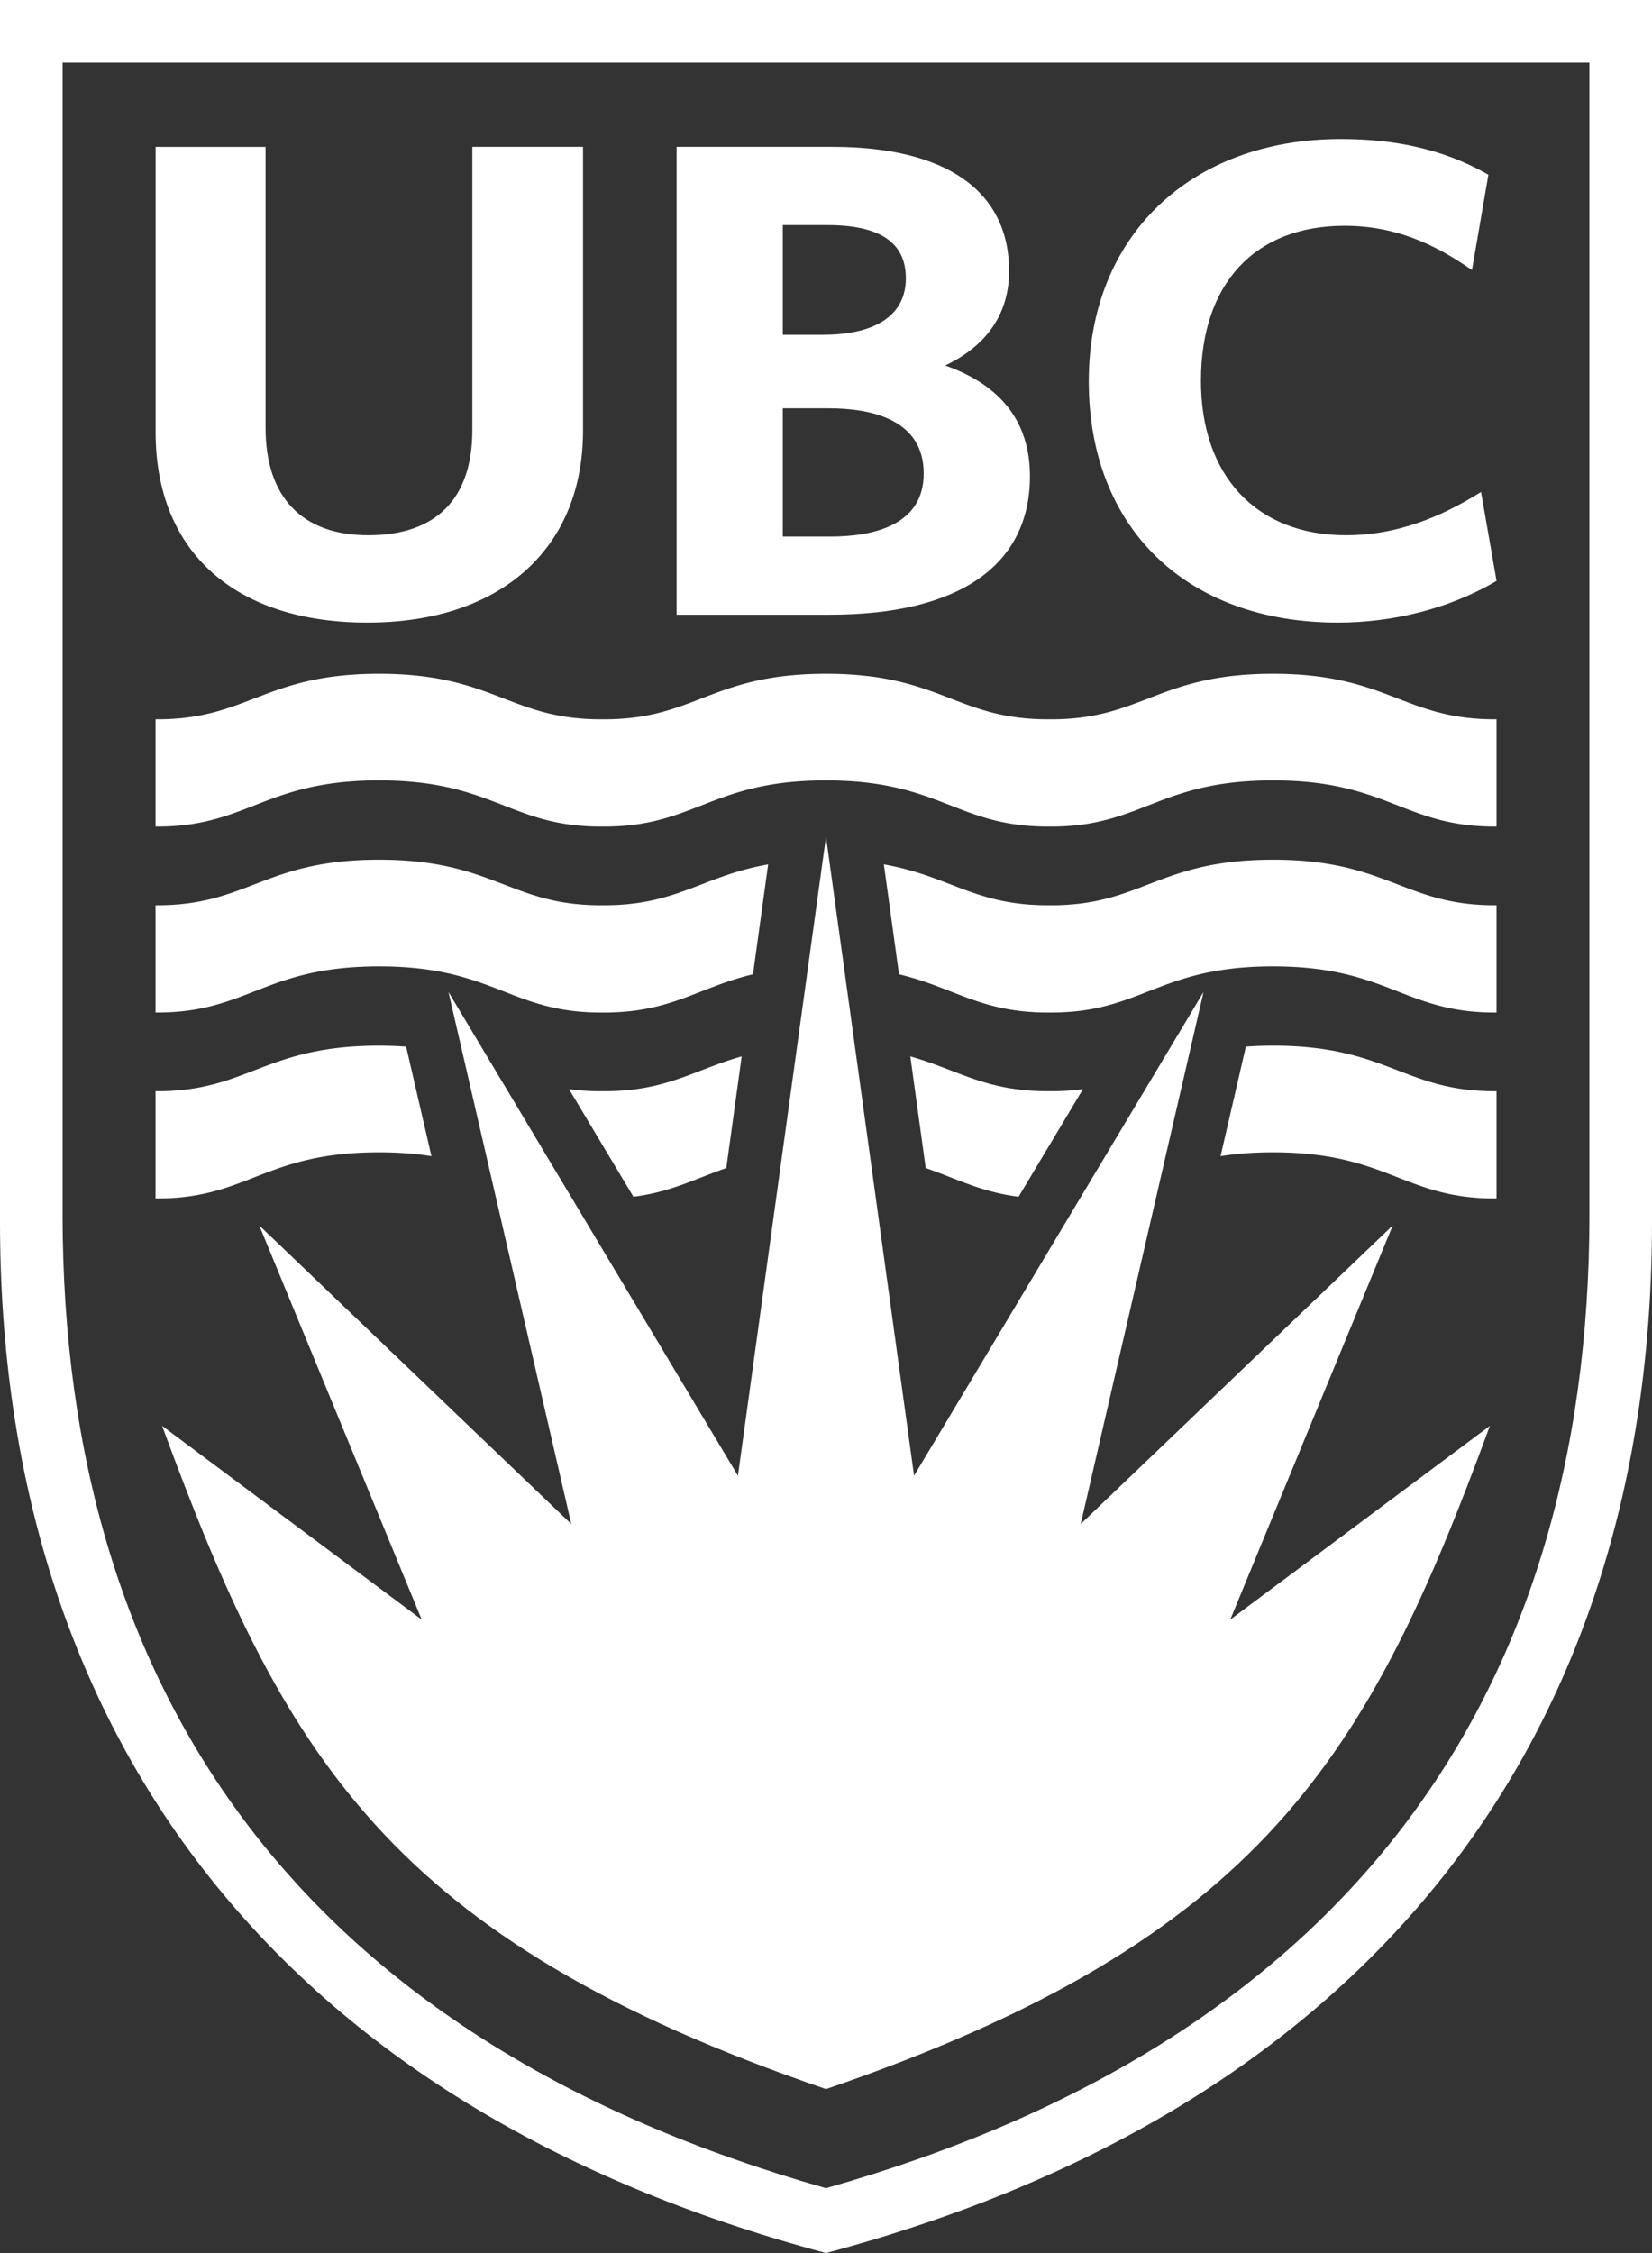 <svg xmlns="http://www.w3.org/2000/svg" width="132" height="180"><rect width="100%" height="100%" fill="#333333" stroke="none"/><g fill="#fff" stroke-width=".1"><path d="M66 66.845l7.036 51.051 23.13-38.647-9.814 42.508 24.933-23.854-12.984 31.493 20.746-15.483c-9.656 26.279-18.072 41.012-53.047 52.988-34.976-11.976-43.39-26.709-53.047-52.988l20.745 15.483-12.983-31.493 24.933 23.854-9.814-42.508 23.129 38.647L66 66.846M29.36 49.741c-10.598 0-16.926-5.67-16.926-15.2v-22.81h8.786v22.452c0 5.536 2.911 8.58 8.209 8.58 5.431 0 8.312-2.916 8.312-8.423V11.73h8.844v22.66c0 9.471-6.6 15.351-17.225 15.351M66.33 49.11H54.06V11.73H66.51c9.104 0 14.12 3.535 14.12 9.929 0 3.364-1.755 5.953-5.104 7.54 4.49 1.585 6.77 4.55 6.77 8.838 0 7.146-5.666 11.072-15.968 11.072m-3.781-6.241h3.781c3.418 0 7.479-.873 7.479-5.04 0-4.295-4.13-5.208-7.604-5.208h-3.656zm0-16.121h3.193c4.275 0 6.64-1.604 6.64-4.512 0-2.86-2.062-4.254-6.292-4.254h-3.541v8.766M106.907 49.741c-12.099 0-19.911-7.554-19.911-19.27 0-11.578 8.099-19.364 20.15-19.364 4.469 0 8.23.88 11.495 2.693l.287.159-1.313 7.612-.578-.386c-3.209-2.154-6.261-3.148-9.594-3.148-7.188 0-11.484 4.632-11.484 12.387 0 7.613 4.442 12.339 11.604 12.339 3.39 0 6.729-1.019 10.204-3.11l.572-.344 1.24 7.1-.276.162c-3.568 2.041-7.97 3.17-12.396 3.17"/><path d="M66 174.817C24.708 163.12 5 135.86 5 96.995V5h122v91.995c0 38.864-19.71 66.125-61 77.822zM0 0v97.62c0 41.027 22.322 70.73 66 82.38 43.676-11.65 66-41.353 66-82.38V0H0"/><path d="M66.002 62.35c9.202 0 10.447 3.733 17.86 3.687 7.385.046 8.65-3.688 17.853-3.688 9.202 0 10.469 3.734 17.86 3.688v-8.572c-7.391.051-8.658-3.637-17.86-3.637-9.203 0-10.468 3.688-17.854 3.637-7.412.051-8.657-3.637-17.859-3.637-9.204 0-10.448 3.688-17.86 3.637-7.385.051-8.651-3.637-17.853-3.637-9.204 0-10.475 3.688-17.86 3.637v8.572c7.385.046 8.656-3.688 17.86-3.688 9.202 0 10.468 3.734 17.854 3.688 7.411.046 8.655-3.688 17.859-3.688M71.833 77.837c4.439 1.062 6.552 3.09 12.028 3.056 7.386.046 8.651-3.688 17.854-3.688 9.202 0 10.469 3.734 17.86 3.688v-8.57c-7.391.049-8.658-3.638-17.86-3.638-9.203 0-10.468 3.687-17.854 3.638-5.95.04-7.929-2.328-13.238-3.264l1.21 8.778M48.143 80.893c5.474.034 7.586-1.993 12.024-3.056l1.21-8.777c-5.307.936-7.286 3.303-13.234 3.263-7.386.049-8.652-3.638-17.854-3.638-9.204 0-10.475 3.687-17.86 3.638v8.57c7.385.046 8.656-3.688 17.86-3.688 9.202 0 10.468 3.734 17.854 3.688M73.967 93.317c2.51.863 4.44 1.918 7.422 2.292l5.144-8.596c-.804.11-1.681.172-2.672.165-5.092.034-7.273-1.695-11.124-2.78l1.23 8.92M97.527 92.368c1.202-.19 2.57-.307 4.188-.307 9.202 0 10.469 3.734 17.86 3.688v-8.57c-7.391.049-8.658-3.64-17.86-3.64a30.4 30.4 0 0 0-2.168.078l-2.02 8.751M34.473 92.368l-2.02-8.75a30.27 30.27 0 0 0-2.164-.078c-9.204 0-10.475 3.688-17.86 3.638v8.571c7.385.046 8.656-3.688 17.86-3.688 1.615 0 2.982.117 4.184.307M50.61 95.61c2.984-.374 4.913-1.427 7.423-2.291l1.23-8.922c-3.849 1.087-6.03 2.815-11.12 2.781a18.543 18.543 0 0 1-2.677-.166l5.145 8.597"/></g></svg>